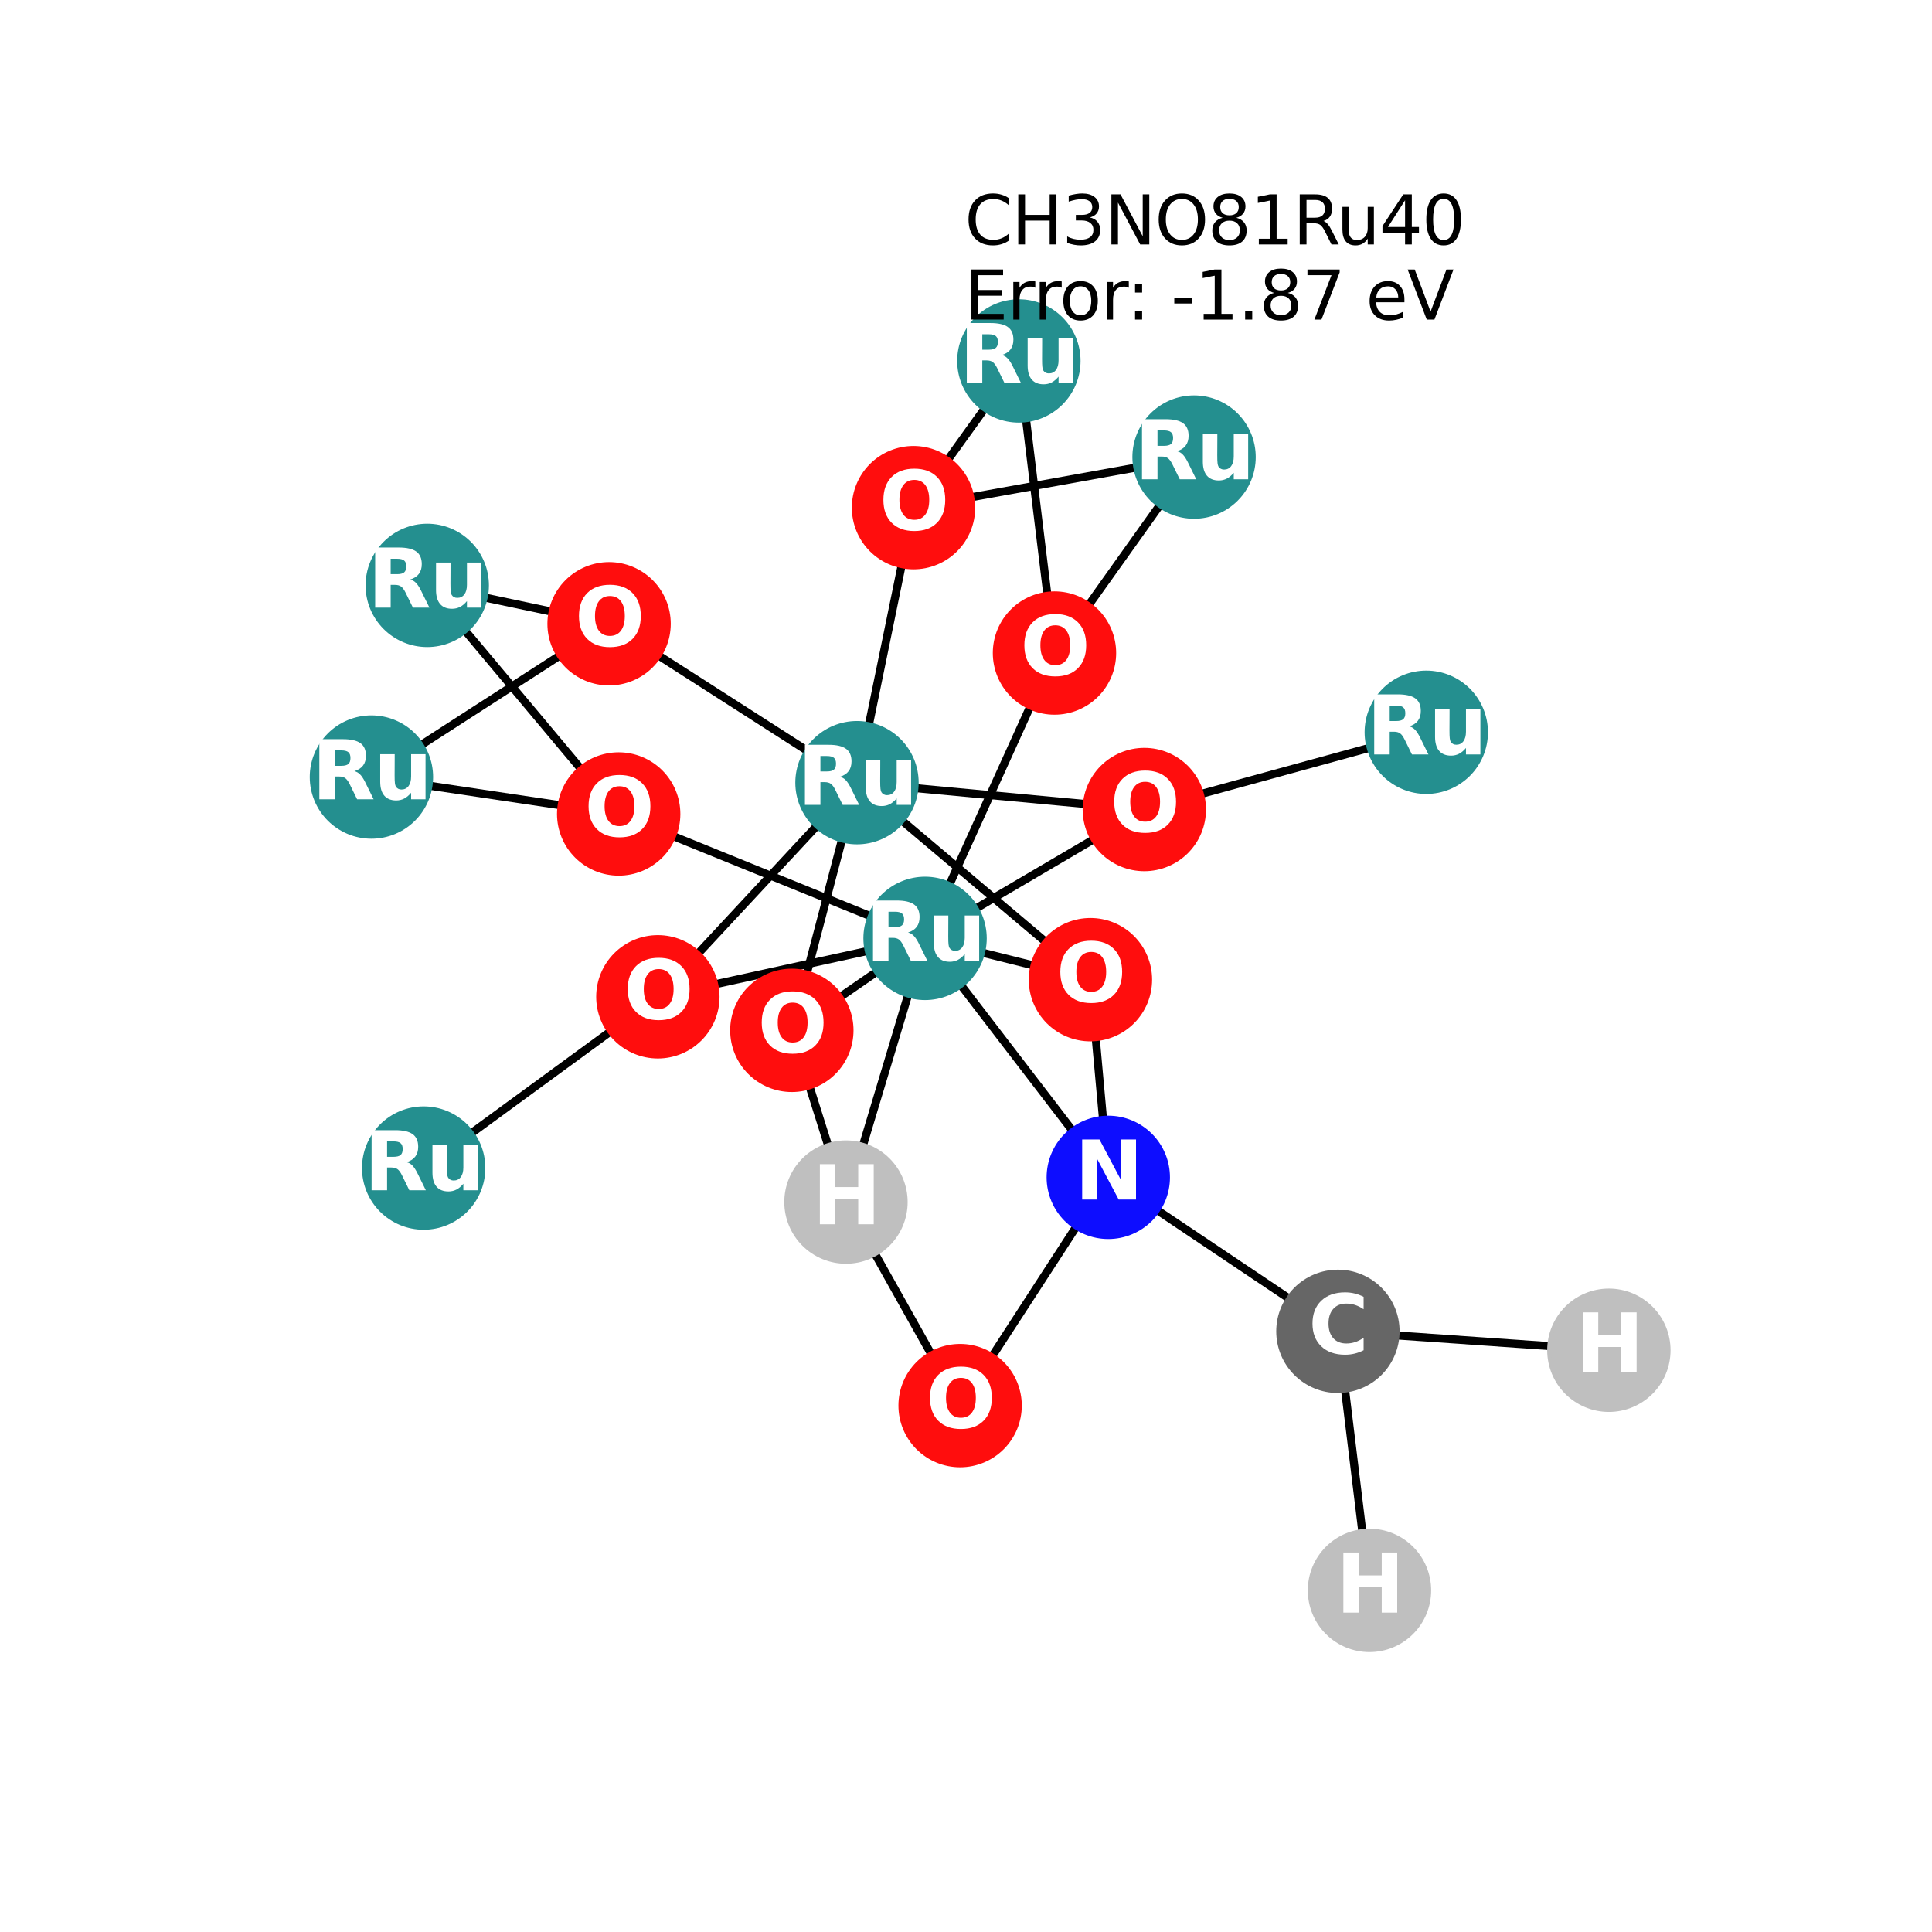 <?xml version="1.0" encoding="utf-8" standalone="no"?>
<!DOCTYPE svg PUBLIC "-//W3C//DTD SVG 1.1//EN"
  "http://www.w3.org/Graphics/SVG/1.1/DTD/svg11.dtd">
<svg xmlns:xlink="http://www.w3.org/1999/xlink" width="288pt" height="288pt" viewBox="0 0 288 288" xmlns="http://www.w3.org/2000/svg" version="1.1">
 <defs>
  <style type="text/css">*{stroke-linejoin: round; stroke-linecap: butt}</style>
 </defs>
 <g id="figure_1">
  <g id="patch_1">
   <path d="M 0 288 
L 288 288 
L 288 0 
L 0 0 
z
" style="fill: #ffffff"/>
  </g>
  <g id="axes_1">
   <g id="LineCollection_1">
    <path d="M 170.582 120.676 
L 212.614 109.157 
" clip-path="url(#p1de2cb1845)" style="fill: none; stroke: #000000; stroke-width: 1.2"/>
    <path d="M 170.582 120.676 
L 137.898 139.883 
" clip-path="url(#p1de2cb1845)" style="fill: none; stroke: #000000; stroke-width: 1.2"/>
    <path d="M 170.582 120.676 
L 127.751 116.673 
" clip-path="url(#p1de2cb1845)" style="fill: none; stroke: #000000; stroke-width: 1.2"/>
    <path d="M 177.997 68.138 
L 157.19 97.347 
" clip-path="url(#p1de2cb1845)" style="fill: none; stroke: #000000; stroke-width: 1.2"/>
    <path d="M 177.997 68.138 
L 136.176 75.675 
" clip-path="url(#p1de2cb1845)" style="fill: none; stroke: #000000; stroke-width: 1.2"/>
    <path d="M 162.548 146.039 
L 137.898 139.883 
" clip-path="url(#p1de2cb1845)" style="fill: none; stroke: #000000; stroke-width: 1.2"/>
    <path d="M 162.548 146.039 
L 127.751 116.673 
" clip-path="url(#p1de2cb1845)" style="fill: none; stroke: #000000; stroke-width: 1.2"/>
    <path d="M 162.548 146.039 
L 165.21 175.506 
" clip-path="url(#p1de2cb1845)" style="fill: none; stroke: #000000; stroke-width: 1.2"/>
    <path d="M 63.689 87.264 
L 92.226 121.339 
" clip-path="url(#p1de2cb1845)" style="fill: none; stroke: #000000; stroke-width: 1.2"/>
    <path d="M 63.689 87.264 
L 90.794 92.983 
" clip-path="url(#p1de2cb1845)" style="fill: none; stroke: #000000; stroke-width: 1.2"/>
    <path d="M 92.226 121.339 
L 137.898 139.883 
" clip-path="url(#p1de2cb1845)" style="fill: none; stroke: #000000; stroke-width: 1.2"/>
    <path d="M 92.226 121.339 
L 55.369 115.835 
" clip-path="url(#p1de2cb1845)" style="fill: none; stroke: #000000; stroke-width: 1.2"/>
    <path d="M 137.898 139.883 
L 157.19 97.347 
" clip-path="url(#p1de2cb1845)" style="fill: none; stroke: #000000; stroke-width: 1.2"/>
    <path d="M 137.898 139.883 
L 98.067 148.592 
" clip-path="url(#p1de2cb1845)" style="fill: none; stroke: #000000; stroke-width: 1.2"/>
    <path d="M 137.898 139.883 
L 118.039 153.592 
" clip-path="url(#p1de2cb1845)" style="fill: none; stroke: #000000; stroke-width: 1.2"/>
    <path d="M 137.898 139.883 
L 165.21 175.506 
" clip-path="url(#p1de2cb1845)" style="fill: none; stroke: #000000; stroke-width: 1.2"/>
    <path d="M 137.898 139.883 
L 126.108 179.188 
" clip-path="url(#p1de2cb1845)" style="fill: none; stroke: #000000; stroke-width: 1.2"/>
    <path d="M 151.882 53.804 
L 157.19 97.347 
" clip-path="url(#p1de2cb1845)" style="fill: none; stroke: #000000; stroke-width: 1.2"/>
    <path d="M 151.882 53.804 
L 136.176 75.675 
" clip-path="url(#p1de2cb1845)" style="fill: none; stroke: #000000; stroke-width: 1.2"/>
    <path d="M 136.176 75.675 
L 127.751 116.673 
" clip-path="url(#p1de2cb1845)" style="fill: none; stroke: #000000; stroke-width: 1.2"/>
    <path d="M 63.155 174.12 
L 98.067 148.592 
" clip-path="url(#p1de2cb1845)" style="fill: none; stroke: #000000; stroke-width: 1.2"/>
    <path d="M 55.369 115.835 
L 90.794 92.983 
" clip-path="url(#p1de2cb1845)" style="fill: none; stroke: #000000; stroke-width: 1.2"/>
    <path d="M 127.751 116.673 
L 98.067 148.592 
" clip-path="url(#p1de2cb1845)" style="fill: none; stroke: #000000; stroke-width: 1.2"/>
    <path d="M 127.751 116.673 
L 118.039 153.592 
" clip-path="url(#p1de2cb1845)" style="fill: none; stroke: #000000; stroke-width: 1.2"/>
    <path d="M 127.751 116.673 
L 90.794 92.983 
" clip-path="url(#p1de2cb1845)" style="fill: none; stroke: #000000; stroke-width: 1.2"/>
    <path d="M 118.039 153.592 
L 126.108 179.188 
" clip-path="url(#p1de2cb1845)" style="fill: none; stroke: #000000; stroke-width: 1.2"/>
    <path d="M 199.441 198.46 
L 165.21 175.506 
" clip-path="url(#p1de2cb1845)" style="fill: none; stroke: #000000; stroke-width: 1.2"/>
    <path d="M 199.441 198.46 
L 204.146 237.076 
" clip-path="url(#p1de2cb1845)" style="fill: none; stroke: #000000; stroke-width: 1.2"/>
    <path d="M 199.441 198.46 
L 239.831 201.28 
" clip-path="url(#p1de2cb1845)" style="fill: none; stroke: #000000; stroke-width: 1.2"/>
    <path d="M 165.21 175.506 
L 143.122 209.532 
" clip-path="url(#p1de2cb1845)" style="fill: none; stroke: #000000; stroke-width: 1.2"/>
    <path d="M 143.122 209.532 
L 126.108 179.188 
" clip-path="url(#p1de2cb1845)" style="fill: none; stroke: #000000; stroke-width: 1.2"/>
   </g>
   <g id="PathCollection_1">
    <defs>
     <path id="C0_0_8b404c988b" d="M 0 8.944 
C 2.372 8.944 4.647 8.002 6.325 6.325 
C 8.002 4.647 8.944 2.372 8.944 -0 
C 8.944 -2.372 8.002 -4.647 6.325 -6.325 
C 4.647 -8.002 2.372 -8.944 0 -8.944 
C -2.372 -8.944 -4.647 -8.002 -6.325 -6.325 
C -8.002 -4.647 -8.944 -2.372 -8.944 0 
C -8.944 2.372 -8.002 4.647 -6.325 6.325 
C -4.647 8.002 -2.372 8.944 0 8.944 
z
"/>
    </defs>
    <g clip-path="url(#p1de2cb1845)">
     <use xlink:href="#C0_0_8b404c988b" x="170.582" y="120.676" style="fill: #ff0d0d; stroke: #ff0d0d; stroke-width: 0.5"/>
    </g>
    <g clip-path="url(#p1de2cb1845)">
     <use xlink:href="#C0_0_8b404c988b" x="177.997" y="68.138" style="fill: #248f8f; stroke: #248f8f; stroke-width: 0.5"/>
    </g>
    <g clip-path="url(#p1de2cb1845)">
     <use xlink:href="#C0_0_8b404c988b" x="162.548" y="146.039" style="fill: #ff0d0d; stroke: #ff0d0d; stroke-width: 0.5"/>
    </g>
    <g clip-path="url(#p1de2cb1845)">
     <use xlink:href="#C0_0_8b404c988b" x="212.614" y="109.157" style="fill: #248f8f; stroke: #248f8f; stroke-width: 0.5"/>
    </g>
    <g clip-path="url(#p1de2cb1845)">
     <use xlink:href="#C0_0_8b404c988b" x="63.689" y="87.264" style="fill: #248f8f; stroke: #248f8f; stroke-width: 0.5"/>
    </g>
    <g clip-path="url(#p1de2cb1845)">
     <use xlink:href="#C0_0_8b404c988b" x="92.226" y="121.339" style="fill: #ff0d0d; stroke: #ff0d0d; stroke-width: 0.5"/>
    </g>
    <g clip-path="url(#p1de2cb1845)">
     <use xlink:href="#C0_0_8b404c988b" x="137.898" y="139.883" style="fill: #248f8f; stroke: #248f8f; stroke-width: 0.5"/>
    </g>
    <g clip-path="url(#p1de2cb1845)">
     <use xlink:href="#C0_0_8b404c988b" x="151.882" y="53.804" style="fill: #248f8f; stroke: #248f8f; stroke-width: 0.5"/>
    </g>
    <g clip-path="url(#p1de2cb1845)">
     <use xlink:href="#C0_0_8b404c988b" x="136.176" y="75.675" style="fill: #ff0d0d; stroke: #ff0d0d; stroke-width: 0.5"/>
    </g>
    <g clip-path="url(#p1de2cb1845)">
     <use xlink:href="#C0_0_8b404c988b" x="63.155" y="174.12" style="fill: #248f8f; stroke: #248f8f; stroke-width: 0.5"/>
    </g>
    <g clip-path="url(#p1de2cb1845)">
     <use xlink:href="#C0_0_8b404c988b" x="55.369" y="115.835" style="fill: #248f8f; stroke: #248f8f; stroke-width: 0.5"/>
    </g>
    <g clip-path="url(#p1de2cb1845)">
     <use xlink:href="#C0_0_8b404c988b" x="127.751" y="116.673" style="fill: #248f8f; stroke: #248f8f; stroke-width: 0.5"/>
    </g>
    <g clip-path="url(#p1de2cb1845)">
     <use xlink:href="#C0_0_8b404c988b" x="98.067" y="148.592" style="fill: #ff0d0d; stroke: #ff0d0d; stroke-width: 0.5"/>
    </g>
    <g clip-path="url(#p1de2cb1845)">
     <use xlink:href="#C0_0_8b404c988b" x="118.039" y="153.592" style="fill: #ff0d0d; stroke: #ff0d0d; stroke-width: 0.5"/>
    </g>
    <g clip-path="url(#p1de2cb1845)">
     <use xlink:href="#C0_0_8b404c988b" x="157.19" y="97.347" style="fill: #ff0d0d; stroke: #ff0d0d; stroke-width: 0.5"/>
    </g>
    <g clip-path="url(#p1de2cb1845)">
     <use xlink:href="#C0_0_8b404c988b" x="90.794" y="92.983" style="fill: #ff0d0d; stroke: #ff0d0d; stroke-width: 0.5"/>
    </g>
    <g clip-path="url(#p1de2cb1845)">
     <use xlink:href="#C0_0_8b404c988b" x="199.441" y="198.46" style="fill: #666666; stroke: #666666; stroke-width: 0.5"/>
    </g>
    <g clip-path="url(#p1de2cb1845)">
     <use xlink:href="#C0_0_8b404c988b" x="165.21" y="175.506" style="fill: #0d0dff; stroke: #0d0dff; stroke-width: 0.5"/>
    </g>
    <g clip-path="url(#p1de2cb1845)">
     <use xlink:href="#C0_0_8b404c988b" x="143.122" y="209.532" style="fill: #ff0d0d; stroke: #ff0d0d; stroke-width: 0.5"/>
    </g>
    <g clip-path="url(#p1de2cb1845)">
     <use xlink:href="#C0_0_8b404c988b" x="126.108" y="179.188" style="fill: #bfbfbf; stroke: #bfbfbf; stroke-width: 0.5"/>
    </g>
    <g clip-path="url(#p1de2cb1845)">
     <use xlink:href="#C0_0_8b404c988b" x="204.146" y="237.076" style="fill: #bfbfbf; stroke: #bfbfbf; stroke-width: 0.5"/>
    </g>
    <g clip-path="url(#p1de2cb1845)">
     <use xlink:href="#C0_0_8b404c988b" x="239.831" y="201.28" style="fill: #bfbfbf; stroke: #bfbfbf; stroke-width: 0.5"/>
    </g>
   </g>
   <g id="text_1">
    <g clip-path="url(#p1de2cb1845)">
     <!-- O -->
     <g style="fill: #ffffff" transform="translate(165.481 123.988) scale(0.12 -0.12)">
      <defs>
       <path id="DejaVuSans-Bold-4f" d="M 2719 3878 
Q 2169 3878 1866 3472 
Q 1563 3066 1563 2328 
Q 1563 1594 1866 1187 
Q 2169 781 2719 781 
Q 3272 781 3575 1187 
Q 3878 1594 3878 2328 
Q 3878 3066 3575 3472 
Q 3272 3878 2719 3878 
z
M 2719 4750 
Q 3844 4750 4481 4106 
Q 5119 3463 5119 2328 
Q 5119 1197 4481 553 
Q 3844 -91 2719 -91 
Q 1597 -91 958 553 
Q 319 1197 319 2328 
Q 319 3463 958 4106 
Q 1597 4750 2719 4750 
z
" transform="scale(0.016)"/>
      </defs>
      <use xlink:href="#DejaVuSans-Bold-4f"/>
     </g>
    </g>
   </g>
   <g id="text_2">
    <g clip-path="url(#p1de2cb1845)">
     <!-- Ru -->
     <g style="fill: #ffffff" transform="translate(169.106 71.449) scale(0.12 -0.12)">
      <defs>
       <path id="DejaVuSans-Bold-52" d="M 2297 2597 
Q 2675 2597 2839 2737 
Q 3003 2878 3003 3200 
Q 3003 3519 2839 3656 
Q 2675 3794 2297 3794 
L 1791 3794 
L 1791 2597 
L 2297 2597 
z
M 1791 1766 
L 1791 0 
L 588 0 
L 588 4666 
L 2425 4666 
Q 3347 4666 3776 4356 
Q 4206 4047 4206 3378 
Q 4206 2916 3982 2619 
Q 3759 2322 3309 2181 
Q 3556 2125 3751 1926 
Q 3947 1728 4147 1325 
L 4800 0 
L 3519 0 
L 2950 1159 
Q 2778 1509 2601 1637 
Q 2425 1766 2131 1766 
L 1791 1766 
z
" transform="scale(0.016)"/>
       <path id="DejaVuSans-Bold-75" d="M 500 1363 
L 500 3500 
L 1625 3500 
L 1625 3150 
Q 1625 2866 1622 2436 
Q 1619 2006 1619 1863 
Q 1619 1441 1641 1255 
Q 1663 1069 1716 984 
Q 1784 875 1895 815 
Q 2006 756 2150 756 
Q 2500 756 2700 1025 
Q 2900 1294 2900 1772 
L 2900 3500 
L 4019 3500 
L 4019 0 
L 2900 0 
L 2900 506 
Q 2647 200 2364 54 
Q 2081 -91 1741 -91 
Q 1134 -91 817 281 
Q 500 653 500 1363 
z
" transform="scale(0.016)"/>
      </defs>
      <use xlink:href="#DejaVuSans-Bold-52"/>
      <use xlink:href="#DejaVuSans-Bold-75" transform="translate(77.002 0)"/>
     </g>
    </g>
   </g>
   <g id="text_3">
    <g clip-path="url(#p1de2cb1845)">
     <!-- O -->
     <g style="fill: #ffffff" transform="translate(157.448 149.351) scale(0.12 -0.12)">
      <use xlink:href="#DejaVuSans-Bold-4f"/>
     </g>
    </g>
   </g>
   <g id="text_4">
    <g clip-path="url(#p1de2cb1845)">
     <!-- Ru -->
     <g style="fill: #ffffff" transform="translate(203.722 112.468) scale(0.12 -0.12)">
      <use xlink:href="#DejaVuSans-Bold-52"/>
      <use xlink:href="#DejaVuSans-Bold-75" transform="translate(77.002 0)"/>
     </g>
    </g>
   </g>
   <g id="text_5">
    <g clip-path="url(#p1de2cb1845)">
     <!-- Ru -->
     <g style="fill: #ffffff" transform="translate(54.798 90.576) scale(0.12 -0.12)">
      <use xlink:href="#DejaVuSans-Bold-52"/>
      <use xlink:href="#DejaVuSans-Bold-75" transform="translate(77.002 0)"/>
     </g>
    </g>
   </g>
   <g id="text_6">
    <g clip-path="url(#p1de2cb1845)">
     <!-- O -->
     <g style="fill: #ffffff" transform="translate(87.125 124.65) scale(0.12 -0.12)">
      <use xlink:href="#DejaVuSans-Bold-4f"/>
     </g>
    </g>
   </g>
   <g id="text_7">
    <g clip-path="url(#p1de2cb1845)">
     <!-- Ru -->
     <g style="fill: #ffffff" transform="translate(129.006 143.195) scale(0.12 -0.12)">
      <use xlink:href="#DejaVuSans-Bold-52"/>
      <use xlink:href="#DejaVuSans-Bold-75" transform="translate(77.002 0)"/>
     </g>
    </g>
   </g>
   <g id="text_8">
    <g clip-path="url(#p1de2cb1845)">
     <!-- Ru -->
     <g style="fill: #ffffff" transform="translate(142.99 57.115) scale(0.12 -0.12)">
      <use xlink:href="#DejaVuSans-Bold-52"/>
      <use xlink:href="#DejaVuSans-Bold-75" transform="translate(77.002 0)"/>
     </g>
    </g>
   </g>
   <g id="text_9">
    <g clip-path="url(#p1de2cb1845)">
     <!-- O -->
     <g style="fill: #ffffff" transform="translate(131.075 78.986) scale(0.12 -0.12)">
      <use xlink:href="#DejaVuSans-Bold-4f"/>
     </g>
    </g>
   </g>
   <g id="text_10">
    <g clip-path="url(#p1de2cb1845)">
     <!-- Ru -->
     <g style="fill: #ffffff" transform="translate(54.264 177.431) scale(0.12 -0.12)">
      <use xlink:href="#DejaVuSans-Bold-52"/>
      <use xlink:href="#DejaVuSans-Bold-75" transform="translate(77.002 0)"/>
     </g>
    </g>
   </g>
   <g id="text_11">
    <g clip-path="url(#p1de2cb1845)">
     <!-- Ru -->
     <g style="fill: #ffffff" transform="translate(46.477 119.146) scale(0.12 -0.12)">
      <use xlink:href="#DejaVuSans-Bold-52"/>
      <use xlink:href="#DejaVuSans-Bold-75" transform="translate(77.002 0)"/>
     </g>
    </g>
   </g>
   <g id="text_12">
    <g clip-path="url(#p1de2cb1845)">
     <!-- Ru -->
     <g style="fill: #ffffff" transform="translate(118.859 119.984) scale(0.12 -0.12)">
      <use xlink:href="#DejaVuSans-Bold-52"/>
      <use xlink:href="#DejaVuSans-Bold-75" transform="translate(77.002 0)"/>
     </g>
    </g>
   </g>
   <g id="text_13">
    <g clip-path="url(#p1de2cb1845)">
     <!-- O -->
     <g style="fill: #ffffff" transform="translate(92.966 151.903) scale(0.12 -0.12)">
      <use xlink:href="#DejaVuSans-Bold-4f"/>
     </g>
    </g>
   </g>
   <g id="text_14">
    <g clip-path="url(#p1de2cb1845)">
     <!-- O -->
     <g style="fill: #ffffff" transform="translate(112.938 156.903) scale(0.12 -0.12)">
      <use xlink:href="#DejaVuSans-Bold-4f"/>
     </g>
    </g>
   </g>
   <g id="text_15">
    <g clip-path="url(#p1de2cb1845)">
     <!-- O -->
     <g style="fill: #ffffff" transform="translate(152.089 100.658) scale(0.12 -0.12)">
      <use xlink:href="#DejaVuSans-Bold-4f"/>
     </g>
    </g>
   </g>
   <g id="text_16">
    <g clip-path="url(#p1de2cb1845)">
     <!-- O -->
     <g style="fill: #ffffff" transform="translate(85.693 96.295) scale(0.12 -0.12)">
      <use xlink:href="#DejaVuSans-Bold-4f"/>
     </g>
    </g>
   </g>
   <g id="text_17">
    <g clip-path="url(#p1de2cb1845)">
     <!-- C -->
     <g style="fill: #ffffff" transform="translate(195.038 201.771) scale(0.12 -0.12)">
      <defs>
       <path id="DejaVuSans-Bold-43" d="M 4288 256 
Q 3956 84 3597 -3 
Q 3238 -91 2847 -91 
Q 1681 -91 1000 561 
Q 319 1213 319 2328 
Q 319 3447 1000 4098 
Q 1681 4750 2847 4750 
Q 3238 4750 3597 4662 
Q 3956 4575 4288 4403 
L 4288 3438 
Q 3953 3666 3628 3772 
Q 3303 3878 2944 3878 
Q 2300 3878 1931 3465 
Q 1563 3053 1563 2328 
Q 1563 1606 1931 1193 
Q 2300 781 2944 781 
Q 3303 781 3628 887 
Q 3953 994 4288 1222 
L 4288 256 
z
" transform="scale(0.016)"/>
      </defs>
      <use xlink:href="#DejaVuSans-Bold-43"/>
     </g>
    </g>
   </g>
   <g id="text_18">
    <g clip-path="url(#p1de2cb1845)">
     <!-- N -->
     <g style="fill: #ffffff" transform="translate(160.188 178.817) scale(0.12 -0.12)">
      <defs>
       <path id="DejaVuSans-Bold-4e" d="M 588 4666 
L 1931 4666 
L 3628 1466 
L 3628 4666 
L 4769 4666 
L 4769 0 
L 3425 0 
L 1728 3200 
L 1728 0 
L 588 0 
L 588 4666 
z
" transform="scale(0.016)"/>
      </defs>
      <use xlink:href="#DejaVuSans-Bold-4e"/>
     </g>
    </g>
   </g>
   <g id="text_19">
    <g clip-path="url(#p1de2cb1845)">
     <!-- O -->
     <g style="fill: #ffffff" transform="translate(138.021 212.844) scale(0.12 -0.12)">
      <use xlink:href="#DejaVuSans-Bold-4f"/>
     </g>
    </g>
   </g>
   <g id="text_20">
    <g clip-path="url(#p1de2cb1845)">
     <!-- H -->
     <g style="fill: #ffffff" transform="translate(121.087 182.499) scale(0.12 -0.12)">
      <defs>
       <path id="DejaVuSans-Bold-48" d="M 588 4666 
L 1791 4666 
L 1791 2888 
L 3566 2888 
L 3566 4666 
L 4769 4666 
L 4769 0 
L 3566 0 
L 3566 1978 
L 1791 1978 
L 1791 0 
L 588 0 
L 588 4666 
z
" transform="scale(0.016)"/>
      </defs>
      <use xlink:href="#DejaVuSans-Bold-48"/>
     </g>
    </g>
   </g>
   <g id="text_21">
    <g clip-path="url(#p1de2cb1845)">
     <!-- H -->
     <g style="fill: #ffffff" transform="translate(199.125 240.388) scale(0.12 -0.12)">
      <use xlink:href="#DejaVuSans-Bold-48"/>
     </g>
    </g>
   </g>
   <g id="text_22">
    <g clip-path="url(#p1de2cb1845)">
     <!-- H -->
     <g style="fill: #ffffff" transform="translate(234.81 204.592) scale(0.12 -0.12)">
      <use xlink:href="#DejaVuSans-Bold-48"/>
     </g>
    </g>
   </g>
   <g id="text_23">
    <!-- CH3NO81Ru40 -->
    <g transform="translate(143.804 36.438) scale(0.1 -0.1)">
     <defs>
      <path id="DejaVuSans-43" d="M 4122 4306 
L 4122 3641 
Q 3803 3938 3442 4084 
Q 3081 4231 2675 4231 
Q 1875 4231 1450 3742 
Q 1025 3253 1025 2328 
Q 1025 1406 1450 917 
Q 1875 428 2675 428 
Q 3081 428 3442 575 
Q 3803 722 4122 1019 
L 4122 359 
Q 3791 134 3420 21 
Q 3050 -91 2638 -91 
Q 1578 -91 968 557 
Q 359 1206 359 2328 
Q 359 3453 968 4101 
Q 1578 4750 2638 4750 
Q 3056 4750 3426 4639 
Q 3797 4528 4122 4306 
z
" transform="scale(0.016)"/>
      <path id="DejaVuSans-48" d="M 628 4666 
L 1259 4666 
L 1259 2753 
L 3553 2753 
L 3553 4666 
L 4184 4666 
L 4184 0 
L 3553 0 
L 3553 2222 
L 1259 2222 
L 1259 0 
L 628 0 
L 628 4666 
z
" transform="scale(0.016)"/>
      <path id="DejaVuSans-33" d="M 2597 2516 
Q 3050 2419 3304 2112 
Q 3559 1806 3559 1356 
Q 3559 666 3084 287 
Q 2609 -91 1734 -91 
Q 1441 -91 1130 -33 
Q 819 25 488 141 
L 488 750 
Q 750 597 1062 519 
Q 1375 441 1716 441 
Q 2309 441 2620 675 
Q 2931 909 2931 1356 
Q 2931 1769 2642 2001 
Q 2353 2234 1838 2234 
L 1294 2234 
L 1294 2753 
L 1863 2753 
Q 2328 2753 2575 2939 
Q 2822 3125 2822 3475 
Q 2822 3834 2567 4026 
Q 2313 4219 1838 4219 
Q 1578 4219 1281 4162 
Q 984 4106 628 3988 
L 628 4550 
Q 988 4650 1302 4700 
Q 1616 4750 1894 4750 
Q 2613 4750 3031 4423 
Q 3450 4097 3450 3541 
Q 3450 3153 3228 2886 
Q 3006 2619 2597 2516 
z
" transform="scale(0.016)"/>
      <path id="DejaVuSans-4e" d="M 628 4666 
L 1478 4666 
L 3547 763 
L 3547 4666 
L 4159 4666 
L 4159 0 
L 3309 0 
L 1241 3903 
L 1241 0 
L 628 0 
L 628 4666 
z
" transform="scale(0.016)"/>
      <path id="DejaVuSans-4f" d="M 2522 4238 
Q 1834 4238 1429 3725 
Q 1025 3213 1025 2328 
Q 1025 1447 1429 934 
Q 1834 422 2522 422 
Q 3209 422 3611 934 
Q 4013 1447 4013 2328 
Q 4013 3213 3611 3725 
Q 3209 4238 2522 4238 
z
M 2522 4750 
Q 3503 4750 4090 4092 
Q 4678 3434 4678 2328 
Q 4678 1225 4090 567 
Q 3503 -91 2522 -91 
Q 1538 -91 948 565 
Q 359 1222 359 2328 
Q 359 3434 948 4092 
Q 1538 4750 2522 4750 
z
" transform="scale(0.016)"/>
      <path id="DejaVuSans-38" d="M 2034 2216 
Q 1584 2216 1326 1975 
Q 1069 1734 1069 1313 
Q 1069 891 1326 650 
Q 1584 409 2034 409 
Q 2484 409 2743 651 
Q 3003 894 3003 1313 
Q 3003 1734 2745 1975 
Q 2488 2216 2034 2216 
z
M 1403 2484 
Q 997 2584 770 2862 
Q 544 3141 544 3541 
Q 544 4100 942 4425 
Q 1341 4750 2034 4750 
Q 2731 4750 3128 4425 
Q 3525 4100 3525 3541 
Q 3525 3141 3298 2862 
Q 3072 2584 2669 2484 
Q 3125 2378 3379 2068 
Q 3634 1759 3634 1313 
Q 3634 634 3220 271 
Q 2806 -91 2034 -91 
Q 1263 -91 848 271 
Q 434 634 434 1313 
Q 434 1759 690 2068 
Q 947 2378 1403 2484 
z
M 1172 3481 
Q 1172 3119 1398 2916 
Q 1625 2713 2034 2713 
Q 2441 2713 2670 2916 
Q 2900 3119 2900 3481 
Q 2900 3844 2670 4047 
Q 2441 4250 2034 4250 
Q 1625 4250 1398 4047 
Q 1172 3844 1172 3481 
z
" transform="scale(0.016)"/>
      <path id="DejaVuSans-31" d="M 794 531 
L 1825 531 
L 1825 4091 
L 703 3866 
L 703 4441 
L 1819 4666 
L 2450 4666 
L 2450 531 
L 3481 531 
L 3481 0 
L 794 0 
L 794 531 
z
" transform="scale(0.016)"/>
      <path id="DejaVuSans-52" d="M 2841 2188 
Q 3044 2119 3236 1894 
Q 3428 1669 3622 1275 
L 4263 0 
L 3584 0 
L 2988 1197 
Q 2756 1666 2539 1819 
Q 2322 1972 1947 1972 
L 1259 1972 
L 1259 0 
L 628 0 
L 628 4666 
L 2053 4666 
Q 2853 4666 3247 4331 
Q 3641 3997 3641 3322 
Q 3641 2881 3436 2590 
Q 3231 2300 2841 2188 
z
M 1259 4147 
L 1259 2491 
L 2053 2491 
Q 2509 2491 2742 2702 
Q 2975 2913 2975 3322 
Q 2975 3731 2742 3939 
Q 2509 4147 2053 4147 
L 1259 4147 
z
" transform="scale(0.016)"/>
      <path id="DejaVuSans-75" d="M 544 1381 
L 544 3500 
L 1119 3500 
L 1119 1403 
Q 1119 906 1312 657 
Q 1506 409 1894 409 
Q 2359 409 2629 706 
Q 2900 1003 2900 1516 
L 2900 3500 
L 3475 3500 
L 3475 0 
L 2900 0 
L 2900 538 
Q 2691 219 2414 64 
Q 2138 -91 1772 -91 
Q 1169 -91 856 284 
Q 544 659 544 1381 
z
M 1991 3584 
L 1991 3584 
z
" transform="scale(0.016)"/>
      <path id="DejaVuSans-34" d="M 2419 4116 
L 825 1625 
L 2419 1625 
L 2419 4116 
z
M 2253 4666 
L 3047 4666 
L 3047 1625 
L 3713 1625 
L 3713 1100 
L 3047 1100 
L 3047 0 
L 2419 0 
L 2419 1100 
L 313 1100 
L 313 1709 
L 2253 4666 
z
" transform="scale(0.016)"/>
      <path id="DejaVuSans-30" d="M 2034 4250 
Q 1547 4250 1301 3770 
Q 1056 3291 1056 2328 
Q 1056 1369 1301 889 
Q 1547 409 2034 409 
Q 2525 409 2770 889 
Q 3016 1369 3016 2328 
Q 3016 3291 2770 3770 
Q 2525 4250 2034 4250 
z
M 2034 4750 
Q 2819 4750 3233 4129 
Q 3647 3509 3647 2328 
Q 3647 1150 3233 529 
Q 2819 -91 2034 -91 
Q 1250 -91 836 529 
Q 422 1150 422 2328 
Q 422 3509 836 4129 
Q 1250 4750 2034 4750 
z
" transform="scale(0.016)"/>
     </defs>
     <use xlink:href="#DejaVuSans-43"/>
     <use xlink:href="#DejaVuSans-48" transform="translate(69.824 0)"/>
     <use xlink:href="#DejaVuSans-33" transform="translate(145.02 0)"/>
     <use xlink:href="#DejaVuSans-4e" transform="translate(208.643 0)"/>
     <use xlink:href="#DejaVuSans-4f" transform="translate(283.447 0)"/>
     <use xlink:href="#DejaVuSans-38" transform="translate(362.158 0)"/>
     <use xlink:href="#DejaVuSans-31" transform="translate(425.781 0)"/>
     <use xlink:href="#DejaVuSans-52" transform="translate(489.404 0)"/>
     <use xlink:href="#DejaVuSans-75" transform="translate(554.387 0)"/>
     <use xlink:href="#DejaVuSans-34" transform="translate(617.766 0)"/>
     <use xlink:href="#DejaVuSans-30" transform="translate(681.389 0)"/>
    </g>
    <!-- Error: -1.87 eV -->
    <g transform="translate(143.804 47.636) scale(0.1 -0.1)">
     <defs>
      <path id="DejaVuSans-45" d="M 628 4666 
L 3578 4666 
L 3578 4134 
L 1259 4134 
L 1259 2753 
L 3481 2753 
L 3481 2222 
L 1259 2222 
L 1259 531 
L 3634 531 
L 3634 0 
L 628 0 
L 628 4666 
z
" transform="scale(0.016)"/>
      <path id="DejaVuSans-72" d="M 2631 2963 
Q 2534 3019 2420 3045 
Q 2306 3072 2169 3072 
Q 1681 3072 1420 2755 
Q 1159 2438 1159 1844 
L 1159 0 
L 581 0 
L 581 3500 
L 1159 3500 
L 1159 2956 
Q 1341 3275 1631 3429 
Q 1922 3584 2338 3584 
Q 2397 3584 2469 3576 
Q 2541 3569 2628 3553 
L 2631 2963 
z
" transform="scale(0.016)"/>
      <path id="DejaVuSans-6f" d="M 1959 3097 
Q 1497 3097 1228 2736 
Q 959 2375 959 1747 
Q 959 1119 1226 758 
Q 1494 397 1959 397 
Q 2419 397 2687 759 
Q 2956 1122 2956 1747 
Q 2956 2369 2687 2733 
Q 2419 3097 1959 3097 
z
M 1959 3584 
Q 2709 3584 3137 3096 
Q 3566 2609 3566 1747 
Q 3566 888 3137 398 
Q 2709 -91 1959 -91 
Q 1206 -91 779 398 
Q 353 888 353 1747 
Q 353 2609 779 3096 
Q 1206 3584 1959 3584 
z
" transform="scale(0.016)"/>
      <path id="DejaVuSans-3a" d="M 750 794 
L 1409 794 
L 1409 0 
L 750 0 
L 750 794 
z
M 750 3309 
L 1409 3309 
L 1409 2516 
L 750 2516 
L 750 3309 
z
" transform="scale(0.016)"/>
      <path id="DejaVuSans-20" transform="scale(0.016)"/>
      <path id="DejaVuSans-2d" d="M 313 2009 
L 1997 2009 
L 1997 1497 
L 313 1497 
L 313 2009 
z
" transform="scale(0.016)"/>
      <path id="DejaVuSans-2e" d="M 684 794 
L 1344 794 
L 1344 0 
L 684 0 
L 684 794 
z
" transform="scale(0.016)"/>
      <path id="DejaVuSans-37" d="M 525 4666 
L 3525 4666 
L 3525 4397 
L 1831 0 
L 1172 0 
L 2766 4134 
L 525 4134 
L 525 4666 
z
" transform="scale(0.016)"/>
      <path id="DejaVuSans-65" d="M 3597 1894 
L 3597 1613 
L 953 1613 
Q 991 1019 1311 708 
Q 1631 397 2203 397 
Q 2534 397 2845 478 
Q 3156 559 3463 722 
L 3463 178 
Q 3153 47 2828 -22 
Q 2503 -91 2169 -91 
Q 1331 -91 842 396 
Q 353 884 353 1716 
Q 353 2575 817 3079 
Q 1281 3584 2069 3584 
Q 2775 3584 3186 3129 
Q 3597 2675 3597 1894 
z
M 3022 2063 
Q 3016 2534 2758 2815 
Q 2500 3097 2075 3097 
Q 1594 3097 1305 2825 
Q 1016 2553 972 2059 
L 3022 2063 
z
" transform="scale(0.016)"/>
      <path id="DejaVuSans-56" d="M 1831 0 
L 50 4666 
L 709 4666 
L 2188 738 
L 3669 4666 
L 4325 4666 
L 2547 0 
L 1831 0 
z
" transform="scale(0.016)"/>
     </defs>
     <use xlink:href="#DejaVuSans-45"/>
     <use xlink:href="#DejaVuSans-72" transform="translate(63.184 0)"/>
     <use xlink:href="#DejaVuSans-72" transform="translate(102.547 0)"/>
     <use xlink:href="#DejaVuSans-6f" transform="translate(141.41 0)"/>
     <use xlink:href="#DejaVuSans-72" transform="translate(202.592 0)"/>
     <use xlink:href="#DejaVuSans-3a" transform="translate(241.955 0)"/>
     <use xlink:href="#DejaVuSans-20" transform="translate(275.646 0)"/>
     <use xlink:href="#DejaVuSans-2d" transform="translate(307.434 0)"/>
     <use xlink:href="#DejaVuSans-31" transform="translate(343.518 0)"/>
     <use xlink:href="#DejaVuSans-2e" transform="translate(407.141 0)"/>
     <use xlink:href="#DejaVuSans-38" transform="translate(438.928 0)"/>
     <use xlink:href="#DejaVuSans-37" transform="translate(502.551 0)"/>
     <use xlink:href="#DejaVuSans-20" transform="translate(566.174 0)"/>
     <use xlink:href="#DejaVuSans-65" transform="translate(597.961 0)"/>
     <use xlink:href="#DejaVuSans-56" transform="translate(659.484 0)"/>
    </g>
   </g>
  </g>
 </g>
 <defs>
  <clipPath id="p1de2cb1845">
   <rect x="36" y="34.56" width="223.2" height="221.76"/>
  </clipPath>
 </defs>
</svg>
